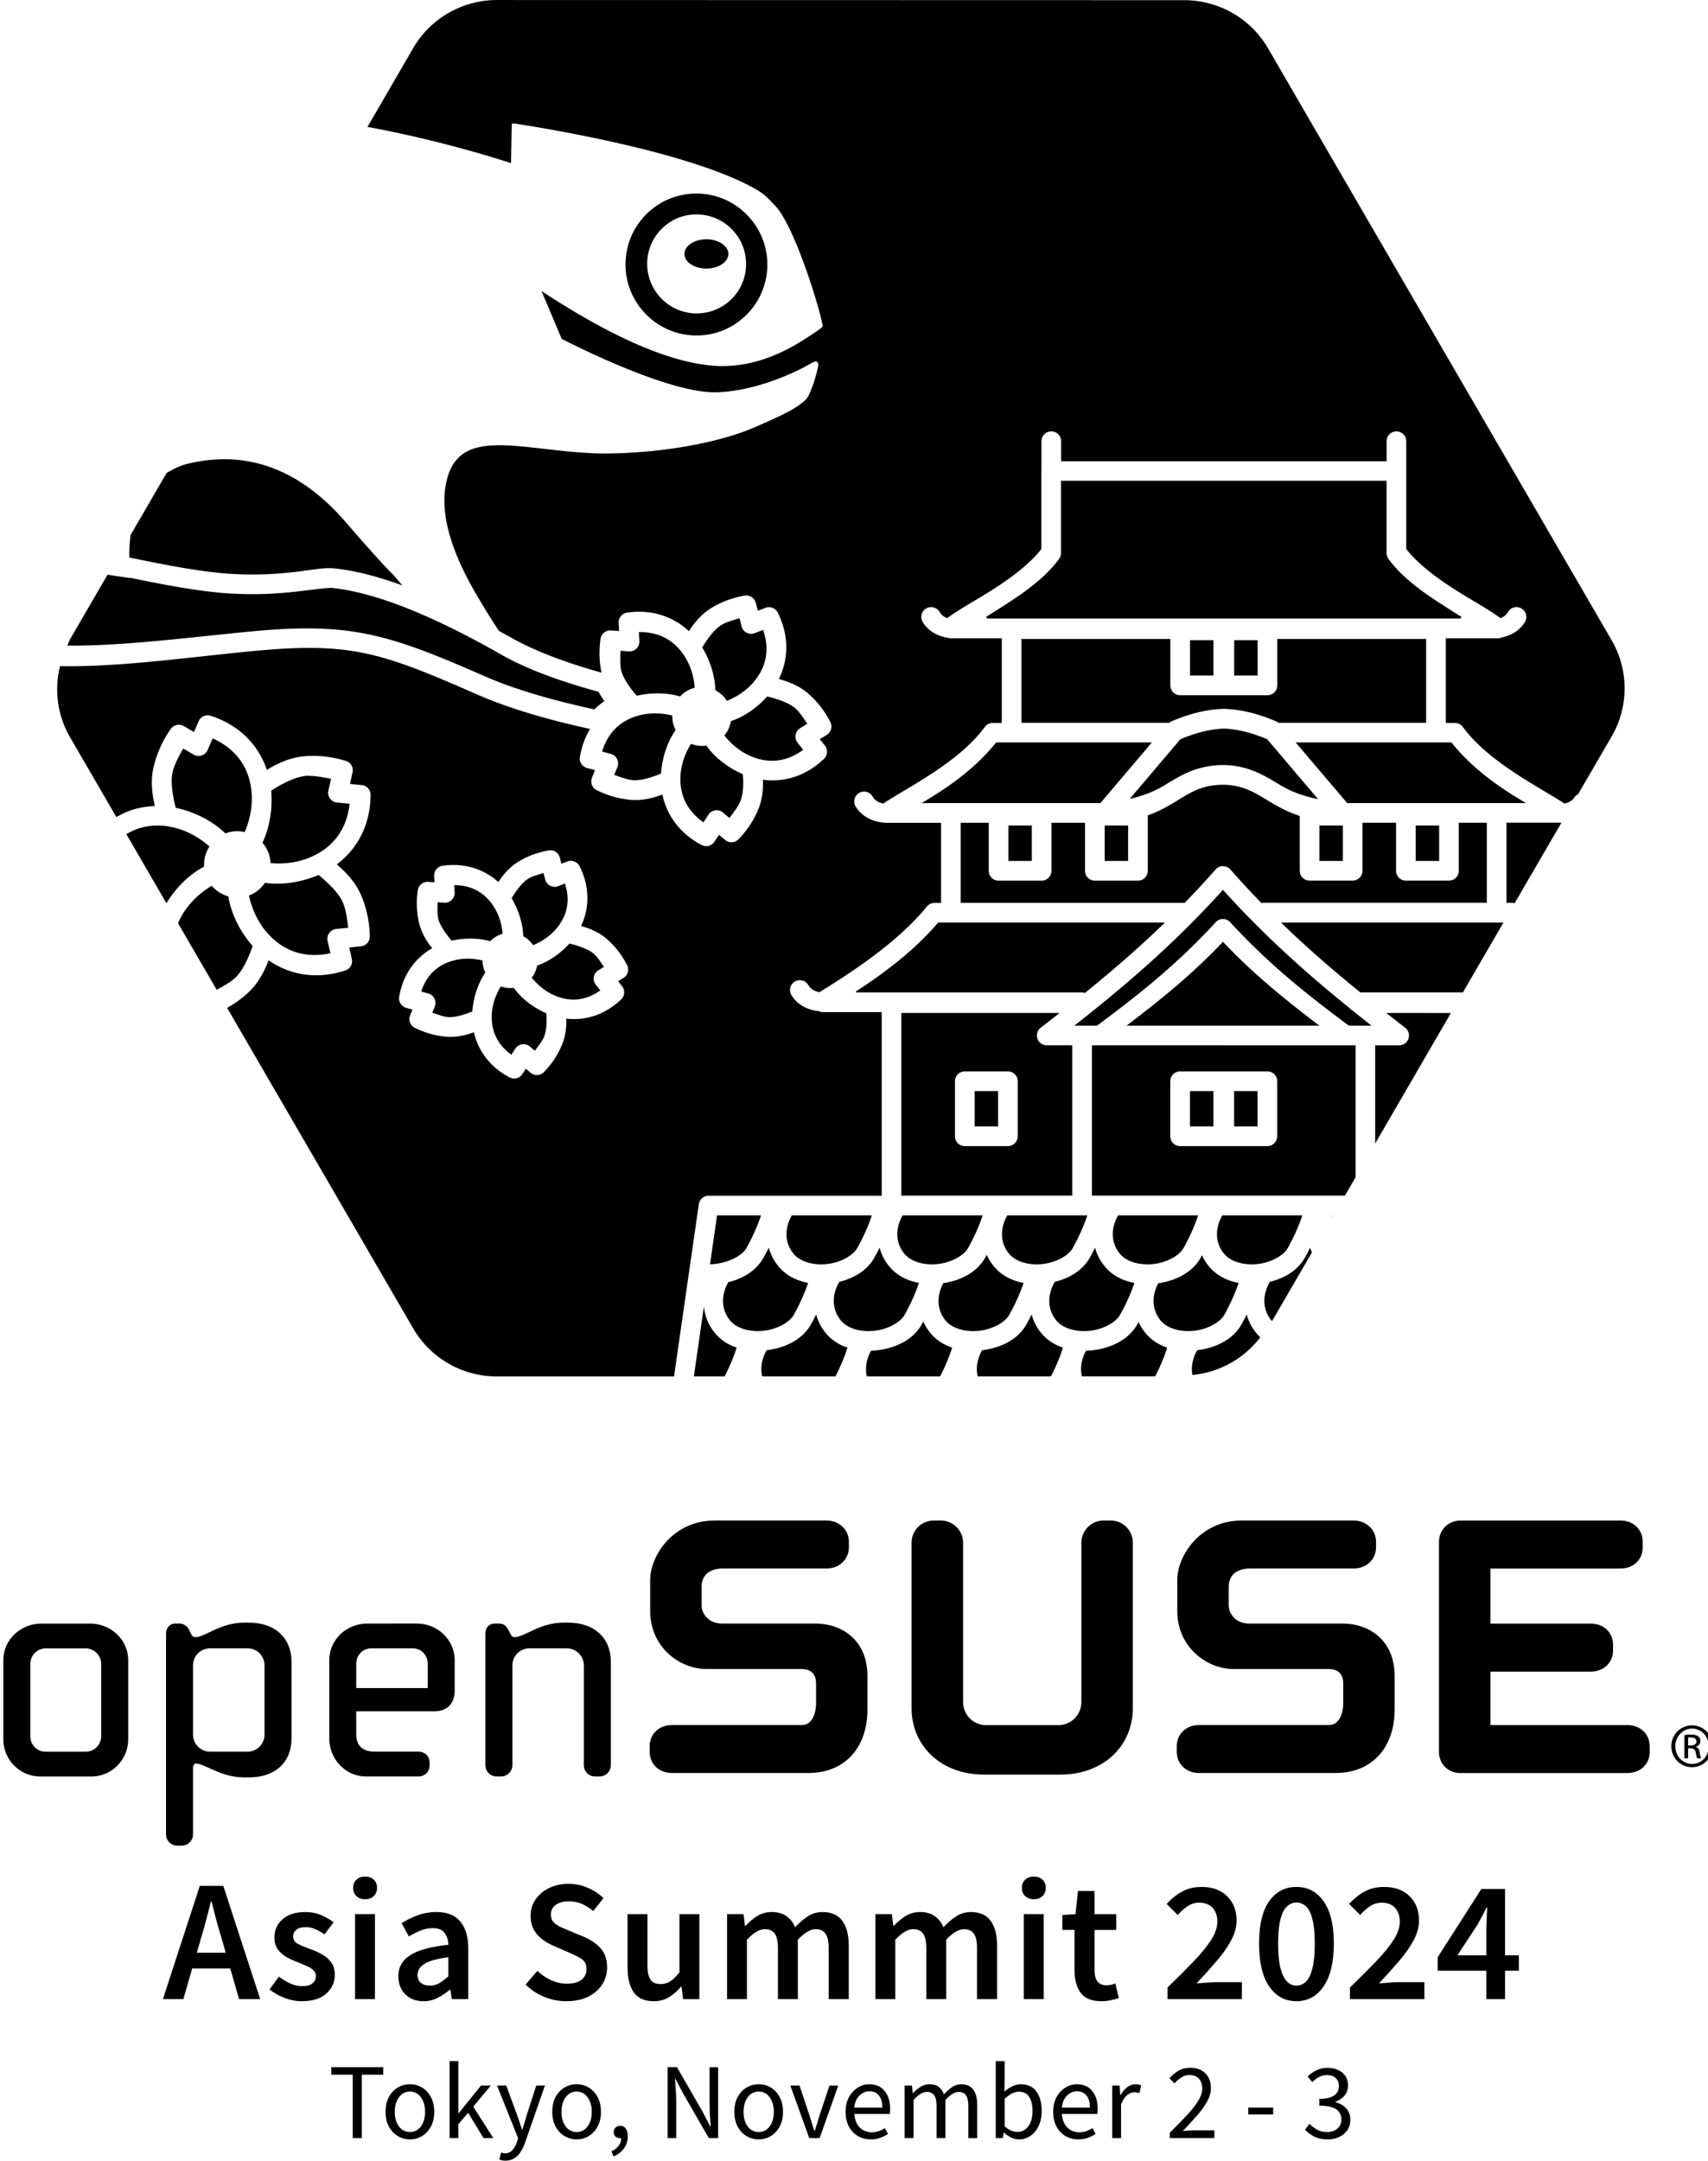 <?xml version="1.0" encoding="UTF-8"?>
<!-- Created with Inkscape (http://www.inkscape.org/) -->
<svg width="89.631mm" height="113.35mm" version="1.1" viewBox="0 0 89.631 113.35" xmlns="http://www.w3.org/2000/svg">
<g transform="translate(-60.06 -91.81)">
<g transform="translate(28.261 12.553)" style="fill:#000000">
<path d="m57.876 79.258a5.075 5.046 0 0 0-4.394 2.524l-2.399 4.132c3.811 0.703 6.936 1.702 7.532 1.903 0.005-0.202 0.038-2.004 0.038-2.004s0.005-0.042 0.026-0.063c0.028-0.027 0.069-0.019 0.069-0.019 0.407 0.06 9.106 1.348 12.772 3.485 0.453 0.265 0.677 0.546 0.956 0.832 1.014 1.048 2.352 5.407 2.496 6.306 0.006 0.035-0.038 0.074-0.057 0.088-0.104 0.082-0.217 0.166-0.331 0.241-0.868 0.582-2.867 1.981-5.431 1.753-2.303-0.204-5.312-1.525-8.94-3.915 0.357 0.835 0.708 1.673 1.059 2.51 0.525 0.273 5.596 2.857 8.099 2.806 2.016-0.042 4.172-1.025 5.034-1.544 0 0 0.189-0.115 0.272-0.05 0.09 0.069 0.065 0.177 0.044 0.286-0.053 0.247-0.174 0.699-0.256 0.914l-0.069 0.174c-0.099 0.264-0.193 0.51-0.376 0.662-0.508 0.462-1.319 0.83-2.59 1.382-1.964 0.859-5.151 1.405-8.109 1.386-1.06-0.024-2.083-0.141-2.982-0.246-2.754-0.311-4.745-0.538-5.159 1.964-0.419 2.507 1.445 5.399 2.134 6.544 0.161 0.268 0.622 0.98 0.664 1.042 0.21 0.116 0.416 0.227 0.631 0.349 1.312 0.748 3.054 1.372 4.757 1.845-0.112-0.519-0.148-1.112-0.052-1.776a0.516 0.515 63.05 0 1 0.546-0.439l0.427 0.03-0.023-0.428a0.516 0.515 63.05 0 1 0.441-0.537c1.372-0.194 2.475 0.255 3.246 0.974 0.257-0.403 0.623-0.865 1.122-1.182 0.481-0.304 1.075-0.557 1.799-0.684a0.516 0.515 63.05 0 1 0.59 0.382l0.106 0.415 0.399-0.156a0.516 0.515 63.05 0 1 0.648 0.252c0.637 1.284 0.533 2.51 0.057 3.482 0.471 0.126 1.044 0.34 1.512 0.739 0.434 0.37 0.851 0.863 1.188 1.518a0.516 0.515 63.05 0 1-0.188 0.675l-0.365 0.224 0.268 0.337a0.516 0.515 63.05 0 1-0.047 0.695c-1.003 0.957-2.162 1.233-3.205 1.096 0.019 0.445-0.019 0.985-0.228 1.513-0.21 0.529-0.543 1.083-1.054 1.612a0.516 0.515 63.05 0 1-0.699 0.036l-0.33-0.274-0.231 0.361a0.516 0.515 63.05 0 1-0.673 0.177c-0.861-0.452-1.43-1.084-1.764-1.776-0.137-0.284-0.235-0.578-0.297-0.874-0.443 0.171-1.005 0.323-1.588 0.284-0.568-0.038-1.195-0.185-1.855-0.51a0.516 0.515 63.05 0 1-0.252-0.656l0.159-0.397-0.415-0.112a0.516 0.515 63.05 0 1-0.377-0.586h5.97e-4c0.096-0.564 0.283-1.049 0.533-1.462-1.946-0.424-4.104-1.009-5.944-1.816-5.033-2.207-6.616-2.757-11.728-2.272-3.36 0.318-7.002 0.854-10.143 0.791a5.075 5.046 0 0 0 0.498 3.686l2.458 4.233c0.277-0.157 0.559-0.292 0.847-0.382h5.97e-4c0.389-0.121 0.783-0.183 1.173-0.195-0.134-0.561-0.235-1.284-0.081-1.984 0.143-0.65 0.421-1.351 0.913-2.06a0.515 0.516 66.907 0 1 0.685-0.152l0.535 0.314 0.247-0.57a0.515 0.516 66.907 0 1 0.447-0.31 0.515 0.516 66.907 0 1 0.188 0.025c1.61 0.531 2.538 1.635 2.942 2.841 0.138-0.085 0.285-0.171 0.448-0.254 0.425-0.216 0.926-0.405 1.456-0.456 0.663-0.064 1.415-0.016 2.24 0.236a0.515 0.516 66.907 0 1 0.353 0.604l-0.135 0.605 0.617 0.06a0.515 0.516 66.907 0 1 0.465 0.516c-0.014 1.675-0.766 2.888-1.775 3.645 0.444 0.375 0.964 0.905 1.258 1.571 0.268 0.609 0.456 1.337 0.477 2.199a0.515 0.516 66.907 0 1-0.464 0.527l-0.617 0.061 0.137 0.605a0.515 0.516 66.907 0 1-0.346 0.604c-1.598 0.515-2.987 0.183-4.022-0.536-0.2 0.529-0.512 1.155-1.006 1.634-0.321 0.311-0.711 0.604-1.17 0.862l9.763 16.813a5.075 5.046 0 0 0 4.394 2.523h9.294l1.302-9.04a0.516 0.516 0 0 1 0.511-0.441h9.086v-9.633h-3.143a0.516 0.516 0 0 1-0.133-0.046c-0.677-0.064-1.193-0.393-1.464-0.85a0.516 0.516 0 0 1 0.18-0.706 0.516 0.516 0 0 1 0.391-0.057 0.516 0.516 0 0 1 0.316 0.239c0.091 0.154 0.267 0.324 0.589 0.373 1.419-0.875 4.068-2.554 5.632-4.489a0.516 0.516 0 0 1 0.4-0.191h0.347v-4.203h-2.863a0.516 0.516 0 0 1-0.006 0c-0.751-0.027-1.325-0.369-1.615-0.861a0.516 0.516 0 0 1 0.184-0.707 0.516 0.516 0 0 1 0.391-0.053 0.516 0.516 0 0 1 0.316 0.239c0.088 0.149 0.256 0.316 0.56 0.369 1.382-0.907 3.956-2.152 5.33-4.018a0.516 0.516 0 0 1 0.415-0.209h0.475v-4.439h-2.307-0.26-0.157a0.516 0.516 0 0 1-0.064-0.02c-0.627-0.086-1.107-0.404-1.363-0.839a0.516 0.516 0 0 1 0.182-0.706 0.516 0.516 0 0 1 0.391-0.055 0.516 0.516 0 0 1 0.316 0.236c0.071 0.121 0.193 0.251 0.396 0.325 0.594-0.443 1.489-0.925 2.419-1.516 0.993-0.632 1.96-1.375 2.524-2.111v-4.087a0.516 0.516 0 0 1 0.005-0.016v-1.552a0.516 0.516 0 0 1 0.516-0.516 0.516 0.516 0 0 1 0.516 0.516v1.052h17.079v-1.052a0.516 0.516 0 0 1 0.516-0.516 0.516 0.516 0 0 1 0.516 0.516v5.655c0.564 0.736 1.534 1.479 2.527 2.111 0.93 0.591 1.824 1.073 2.417 1.517 0.204-0.074 0.326-0.205 0.397-0.326a0.516 0.516 0 0 1 0.705-0.182v6.3e-4a0.516 0.516 0 0 1 0.184 0.706c-0.237 0.401-0.664 0.703-1.222 0.815a0.516 0.516 0 0 1-0.207 0.044h-0.155-0.26-2.309v4.439h0.475a0.516 0.516 0 0 1 0.416 0.209c1.374 1.866 3.948 3.111 5.33 4.018 0.305-0.053 0.473-0.219 0.561-0.369a0.516 0.516 0 0 1 0.162-0.123l1.757-3.025a5.075 5.046 0 0 0 0-5.047l-18.033-31.055a5.075 5.046 0 0 0-4.394-2.523zm10.599 10.154c-0.994-0.031-1.943 0.319-2.67 0.998-0.727 0.676-1.143 1.599-1.179 2.592-0.069 2.05 1.541 3.777 3.589 3.852 0.999 0.033 1.945-0.317 2.671-1 0.725-0.674 1.141-1.597 1.179-2.59 0.07-2.048-1.54-3.779-3.591-3.852zm-0.031 1.096c1.433 0.05 2.554 1.255 2.506 2.687-0.022 0.691-0.313 1.332-0.819 1.806-0.507 0.473-1.17 0.718-1.865 0.697-1.429-0.053-2.551-1.258-2.503-2.691 0.021-0.693 0.318-1.334 0.822-1.806 0.504-0.473 1.164-0.719 1.859-0.694zm0.424 1.303c-0.637 0-1.151 0.343-1.151 0.769 0 0.422 0.515 0.766 1.151 0.766 0.636 0 1.152-0.344 1.152-0.766 0-0.426-0.516-0.769-1.152-0.769zm-25.262 11.538c-0.677 0-1.337 0.085-1.969 0.24-0.342 0.08-0.731 0.26-1.099 0.486l-1.889 3.253c-0.035 0.293-0.056 0.584-0.063 0.855-0.003 0.116 0.002 0.211 0.002 0.32 1.899 0.397 3.718 0.739 5.069 0.84 1.479 0.112 2.658 0.027 3.579-0.077 0.92-0.104 1.548-0.248 2.113-0.189 1.085 0.113 2.279 0.423 3.566 0.892-0.227-0.268-0.465-0.544-0.465-0.544-0.355-0.342-1.063-1.106-2.515-2.783-2.103-2.434-4.296-3.283-6.329-3.294zm43.872 1.129v3.79a0.516 0.516 0 0 1-0.098 0.302c-0.708 0.983-1.837 1.781-2.906 2.461-0.397 0.252-0.617 0.396-0.928 0.589a0.516 0.516 0 0 1 0.052 0.085h24.844a0.516 0.516 0 0 1 0.052-0.085c-0.312-0.193-0.532-0.336-0.929-0.589-1.069-0.68-2.198-1.478-2.906-2.461a0.516 0.516 0 0 1-0.097-0.302v-3.79zm-50.036 4.928-1.993 3.431a5.075 5.046 0 0 0-0.106 0.29c2.921 0.024 6.38-0.435 9.654-0.745 5.212-0.494 7.189 0.138 12.242 2.353 1.734 0.76 3.841 1.32 5.748 1.736 0.165-0.165 0.344-0.302 0.527-0.434-0.106-0.154-0.207-0.304-0.3-0.486-1.787-0.49-3.649-1.121-5.115-1.956-3.578-2.038-6.584-3.255-8.858-3.492-0.243-0.025-0.935 0.08-1.891 0.188-0.956 0.108-2.212 0.197-3.772 0.08-1.388-0.104-3.139-0.427-4.953-0.805 2.2e-4 0 3.93e-4 0.016 5.97e-4 0.016zm33.165 2.283c-0.351 0.107-0.719 0.206-0.977 0.369-0.37 0.234-0.756 0.786-0.98 1.169 0.022 0.038 0.046 0.074 0.067 0.11 0.387 0.685 0.604 1.433 0.62 2.13 0.242 0.124 0.453 0.312 0.604 0.555 0.458-0.179 0.954-0.482 1.335-0.902 0.644-0.71 0.972-1.649 0.568-2.819l-0.441 0.172a0.516 0.515 63.05 0 1-0.688-0.355zm-5.282 0.725 0.025 0.475a0.516 0.515 63.05 0 1-0.55 0.54l-0.442-0.031c-0.008 0.368-0.03 0.749 0.044 1.046 0.108 0.43 0.52 0.98 0.813 1.313 0.03 0 0.06-0.016 0.09-0.022 0.758-0.156 1.523-0.134 2.184 0.058 0.123-0.135 0.272-0.25 0.444-0.337 0.105-0.053 0.213-0.091 0.323-0.118-0.034-0.477-0.168-1.019-0.436-1.493-0.472-0.837-1.26-1.445-2.496-1.43zm20.077 0.363v4.397h7.762a0.516 0.516 0 0 1 0.076-0.057c1.04-0.458 1.958-0.648 2.763-0.674a0.516 0.516 0 0 1 0.034 0c0.805 0.027 1.725 0.216 2.765 0.674a0.516 0.516 0 0 1 0.076 0.057h7.76v-4.397h-7.811v2.436a0.516 0.516 0 0 1-0.516 0.516h-2.263a0.516 0.516 0 0 1-0.016 0 0.516 0.516 0 0 1-0.041 0h-2.26a0.516 0.516 0 0 1-0.516-0.516v-2.436zm8.845 0.063v1.856h1.229v-1.856zm2.317 0v1.856h1.231v-1.856zm-24.507 2.955c-0.006 0-0.011 0.016-0.016 0.019-0.544 0.6-1.21 1.048-1.887 1.274-0.045 0.275-0.163 0.536-0.343 0.752 0.308 0.394 0.754 0.792 1.28 1.038 0.869 0.407 1.863 0.444 2.858-0.287l-0.296-0.373a0.516 0.515 63.05 0 1 0.133-0.76l0.378-0.232c-0.208-0.304-0.411-0.627-0.644-0.826-0.348-0.296-1.033-0.509-1.464-0.605zm-5.944 0.887c-0.199 0-0.401 0.024-0.6 0.064-0.939 0.192-1.756 0.756-2.119 1.938l0.458 0.123a0.516 0.515 63.05 0 1 0.347 0.691l-0.165 0.411c0.347 0.121 0.702 0.258 1.008 0.278 0.424 0.028 1.036-0.175 1.445-0.349 0.003-0.058 0.006-0.118 0.014-0.176 0.087-0.791 0.353-1.533 0.754-2.11-0.003 0-0.006-0.016-0.011-0.019-0.119-0.236-0.17-0.49-0.162-0.739-0.295-0.074-0.628-0.118-0.969-0.113zm29.908 0.796c-0.645 0.024-1.399 0.185-2.281 0.561l-2.656 3.128c0.72-0.164 1.311-0.402 1.831-0.718 0.796-0.483 1.671-1.059 3.106-1.059a0.516 0.516 0 0 1 0.013 0c1.373 0.038 2.206 0.611 2.997 1.081 0.53 0.315 1.159 0.552 1.936 0.709l-2.668-3.142c-0.881-0.375-1.634-0.538-2.278-0.561zm-53.062 0.513-0.265 0.611a0.515 0.516 66.907 0 1-0.735 0.241l-0.548-0.321c-0.237 0.43-0.472 0.861-0.558 1.253-0.119 0.542 0.032 1.346 0.172 1.862 0.087 0.017 0.173 0.038 0.258 0.06 0.919 0.243 1.746 0.7 2.345 1.281 0.027-0.016 0.055-0.02 0.083-0.03 0.31-0.102 0.63-0.11 0.928-0.041 0.244-0.556 0.407-1.254 0.37-1.954-0.063-1.192-0.624-2.317-2.051-2.961zm41.115 0.214c-1.165 1.45-2.627 2.425-3.912 3.181h9.383l2.701-3.181zm15.718 0 2.702 3.181h9.383c-1.285-0.755-2.748-1.731-3.912-3.181zm-31.73 0.074c-0.26 0.411-0.478 0.941-0.539 1.498-0.104 0.954 0.18 1.909 1.193 2.62l0.257-0.4a0.516 0.515 63.05 0 1 0.763-0.116l0.341 0.284c0.22-0.293 0.46-0.589 0.573-0.873 0.174-0.439 0.169-1.019 0.127-1.425-0.041-0.017-0.083-0.035-0.123-0.053-0.636-0.298-1.192-0.716-1.601-1.2-0.067-0.079-0.128-0.16-0.186-0.242-0.274 0.041-0.552 0-0.806-0.093zm-20.102 1.673c-0.052 1e-3 -0.104 0-0.154 0.016-0.576 0.055-1.336 0.477-1.779 0.771 0.005 0.055 0.011 0.11 0.014 0.165 0.049 0.923-0.12 1.826-0.47 2.563 0.15 0.17 0.268 0.373 0.342 0.601 0.05 0.154 0.077 0.31 0.083 0.465 0.6 0.058 1.308 0 1.956-0.251 1.116-0.427 2.018-1.306 2.195-2.861l-0.663-0.064a0.515 0.516 66.907 0 1-0.452-0.625l0.138-0.619c-0.422-0.082-0.844-0.161-1.211-0.154zm48.049 0.473c-1.167 0-1.737 0.409-2.558 0.907-0.401 0.243-0.857 0.5-1.421 0.699a0.516 0.516 0 0 1 0.001 0.024v2.885a0.516 0.516 0 0 1-0.516 0.516h-2.261a0.516 0.516 0 0 1-0.516-0.516v-2.522h-1.761v2.522a0.516 0.516 0 0 1-0.516 0.516h-2.26a0.516 0.516 0 0 1-0.516-0.516v-2.522h-1.47v4.203h11.754c0.543-0.559 1.084-1.141 1.621-1.752a0.516 0.516 0 0 1 0.387-0.175 0.516 0.516 0 0 1 0.388 0.175c0.542 0.616 1.087 1.203 1.635 1.766a0.516 0.516 0 0 1 0.033-0.016h11.79v-4.203h-1.47v2.522a0.516 0.516 0 0 1-0.516 0.516h-2.261a0.516 0.516 0 0 1-0.516-0.516v-2.522h-1.761v2.522a0.516 0.516 0 0 1-0.516 0.516h-2.26a0.516 0.516 0 0 1-0.516-0.516v-2.878c-0.603-0.196-1.084-0.454-1.502-0.703-0.832-0.494-1.388-0.902-2.497-0.934zm17.73 1.989c-3e-3 1.6e-4 -6e-3 9.5e-4 -0.011 1e-3a0.516 0.516 0 0 1-0.013 0h-2.863v4.203h0.347a0.516 0.516 0 0 1 0.074 0.036zm-73.599 0.151c-0.576-0.016-1.157 0.121-1.711 0.453l2.103 3.621c0.516-0.84 1.22-1.523 1.979-1.918-0.024-0.377 0.077-0.748 0.277-1.058-0.456-0.409-1.08-0.788-1.769-0.97-0.289-0.077-0.583-0.121-0.879-0.129zm44.576 0v1.856h1.229v-1.856zm5.053 0v1.856h1.229v-1.856zm11.27 0v1.856h1.229v-1.856zm5.053 0v1.856h1.229v-1.856zm-45.348 1.299a0.516 0.515 62.633 0 1 0.435 0.385l0.081 0.321 0.308-0.119a0.516 0.515 62.633 0 1 0.649 0.252c0.57 1.148 0.489 2.251 0.077 3.133 0.418 0.115 0.915 0.31 1.327 0.662 0.396 0.338 0.777 0.789 1.084 1.387a0.516 0.515 62.633 0 1-0.188 0.675l-0.281 0.172 0.206 0.26a0.516 0.515 62.633 0 1-0.046 0.694c-0.897 0.856-1.936 1.116-2.877 1.009 0.011 0.395-0.028 0.865-0.212 1.33-0.192 0.484-0.495 0.989-0.962 1.471a0.516 0.515 62.633 0 1-0.7 0.038l-0.253-0.213-0.179 0.279a0.516 0.515 62.633 0 1-0.672 0.177c-0.786-0.413-1.306-0.991-1.613-1.626-0.117-0.242-0.203-0.492-0.26-0.744-0.395 0.148-0.887 0.273-1.401 0.238-0.519-0.035-1.092-0.17-1.695-0.466a0.516 0.515 62.633 0 1-0.251-0.655l0.123-0.307-0.32-0.086a0.516 0.515 62.633 0 1-0.376-0.586c0.211-1.237 0.901-2.07 1.731-2.543-0.051-0.063-0.102-0.13-0.152-0.201l-5.97e-4 6.2e-4c-0.216-0.302-0.42-0.67-0.524-1.086-0.127-0.505-0.175-1.094-0.078-1.758a0.516 0.515 62.633 0 1 0.546-0.438l0.329 0.024-0.018-0.331a0.516 0.515 62.633 0 1 0.442-0.538c1.227-0.173 2.223 0.22 2.928 0.854 0.232-0.356 0.557-0.755 0.999-1.035 0.439-0.278 0.982-0.508 1.642-0.623a0.516 0.515 62.633 0 1 0.154 0zm-0.423 1.19c-0.29 0.094-0.605 0.173-0.822 0.311-0.313 0.198-0.65 0.673-0.853 1.014 0.016 0.025 0.031 0.05 0.046 0.075 0.348 0.617 0.546 1.287 0.566 1.917 0.203 0.11 0.381 0.269 0.515 0.469 0.396-0.16 0.823-0.424 1.151-0.786 0.563-0.621 0.853-1.431 0.521-2.447l-0.35 0.137a0.516 0.515 62.633 0 1-0.688-0.354zm-11.808 0.101c-0.065 0.028-0.129 0.057-0.194 0.082-0.877 0.335-1.803 0.449-2.621 0.335-0.197 0.294-0.483 0.531-0.834 0.663 0.126 0.606 0.41 1.291 0.867 1.851 0.755 0.925 1.873 1.501 3.407 1.179l-0.147-0.646a0.515 0.516 66.907 0 1 0.453-0.628l0.632-0.064c-0.062-0.486-0.128-0.971-0.29-1.338-0.23-0.522-0.855-1.102-1.273-1.432zm7.123 0.539 0.021 0.377a0.516 0.515 62.633 0 1-0.551 0.541l-0.344-0.024c-0.001 0.305-0.025 0.629 0.038 0.878 0.091 0.363 0.442 0.841 0.703 1.141 0.018 0 0.036-0.016 0.054-0.016 0.681-0.14 1.369-0.124 1.966 0.042 0.111-0.116 0.243-0.216 0.394-0.292 0.084-0.042 0.171-0.075 0.258-0.099-0.035-0.413-0.151-0.878-0.381-1.285-0.413-0.731-1.091-1.262-2.159-1.267zm-12.721 0.03c-0.56 0.324-1.159 0.856-1.554 1.526-0.084 0.141-0.156 0.289-0.221 0.438l2.027 3.491c0.38-0.201 0.749-0.407 1.002-0.652 0.398-0.386 0.717-1.137 0.887-1.645-0.042-0.047-0.085-0.094-0.125-0.143-0.612-0.75-1.015-1.623-1.151-2.458-0.335-0.094-0.638-0.288-0.866-0.556zm53.061 0.213c-2.555 2.837-5.175 5.066-7.798 7.125h1.19c2.121-1.573 4.209-3.219 6.229-5.426a0.516 0.516 0 0 1 0.379-0.168 0.516 0.516 0 0 1 0.382 0.168c2.019 2.207 4.106 3.853 6.226 5.426h1.19c-0.343-0.269-0.686-0.541-1.028-0.817a0.516 0.516 0 0 1-0.142-0.116c-2.231-1.804-4.452-3.777-6.628-6.193zm-14.946 1.716c-1.307 1.536-2.926 2.712-4.321 3.619a0.516 0.516 0 0 1 0.019 0.033 0.516 0.516 0 0 1 0.006 0.016h11.847a0.516 0.516 0 0 1 0.151 0.025c1.413-1.143 2.815-2.35 4.2-3.692zm17.99 0c1.374 1.332 2.765 2.531 4.167 3.667h5.379l2.129-3.667zm-3.044 1.011c-1.661 1.754-3.362 3.107-5.06 4.399h10.12c-1.698-1.292-3.399-2.644-5.06-4.399zm-34.295 0.091c-0.49 0.539-1.084 0.945-1.693 1.154-0.043 0.231-0.141 0.45-0.287 0.635 0.272 0.339 0.658 0.681 1.111 0.894 0.76 0.356 1.619 0.394 2.489-0.224l-0.234-0.295a0.516 0.515 62.633 0 1 0.133-0.761l0.294-0.18c-0.176-0.25-0.346-0.527-0.542-0.694-0.294-0.251-0.885-0.44-1.271-0.529zm-5.383 0.796c-0.177 0-0.357 0.02-0.533 0.057-0.821 0.168-1.533 0.65-1.862 1.666l0.364 0.097a0.516 0.515 62.633 0 1 0.346 0.691l-0.127 0.32c0.289 0.096 0.589 0.217 0.845 0.234 0.358 0.024 0.889-0.148 1.254-0.3 0.003-0.042 0.006-0.086 0.011-0.13 0.078-0.713 0.314-1.381 0.672-1.907-0.1-0.204-0.148-0.421-0.147-0.636-0.252-0.06-0.534-0.096-0.822-0.093zm1.781 1.452c-0.221 0.36-0.407 0.818-0.459 1.296-0.091 0.834 0.15 1.661 1.014 2.289l0.204-0.316a0.516 0.515 62.633 0 1 0.763-0.116l0.266 0.222c0.18-0.247 0.388-0.495 0.483-0.734 0.148-0.374 0.148-0.873 0.114-1.234-0.028-0.016-0.058-0.024-0.085-0.036-0.582-0.272-1.09-0.652-1.464-1.095-0.055-0.066-0.107-0.132-0.156-0.2-0.23 0.028-0.463 1e-3 -0.677-0.075zm21.019 1.395v9.579h8.97v-7.884h-1.338a0.516 0.516 0 0 1-0.316-0.925c0.331-0.255 0.661-0.512 0.991-0.771zm25.447 0c0.33 0.258 0.66 0.516 0.991 0.771a0.516 0.516 0 0 1-0.316 0.925h-1.255v5.148l3.974-6.843zm-15.445 1.695v7.884h13.277l0.56-0.964v-6.92h-6.961zm-6.671 1.368h2.261a0.516 0.516 0 0 1 0.516 0.516v2.888a0.516 0.516 0 0 1-0.516 0.516h-2.261a0.516 0.516 0 0 1-0.516-0.516v-2.888a0.516 0.516 0 0 1 0.516-0.516zm11.299 0h2.26a0.516 0.516 0 0 1 0.041 0 0.516 0.516 0 0 1 0.016 0h2.263a0.516 0.516 0 0 1 0.516 0.516v2.888a0.516 0.516 0 0 1-0.516 0.516h-2.263a0.516 0.516 0 0 1-0.028 0 0.516 0.516 0 0 1-0.029 0h-2.26a0.516 0.516 0 0 1-0.516-0.516v-2.888a0.516 0.516 0 0 1 0.516-0.516zm-10.783 1.032v1.856h1.229v-1.856zm11.299 0v1.856h1.229v-1.856zm2.317 0v1.856h1.231v-1.856zm-27.133 6.521-0.37 2.567c0.808-0.016 1.658-0.395 1.915-0.856 0.424-0.764 0.651-1.371 0.76-1.711zm3.926 0c-0.115 0.19-0.611 1.118 0.068 1.99 0.335 0.431 1.034 0.639 1.757 0.566 0.722-0.074 1.384-0.441 1.609-0.845 0.425-0.764 0.652-1.371 0.762-1.711zm5.814 0c-0.115 0.19-0.609 1.118 0.07 1.99 0.335 0.431 1.032 0.639 1.754 0.566 0.722-0.074 1.386-0.441 1.611-0.845 0.424-0.764 0.652-1.371 0.761-1.711zm5.493 0c-0.115 0.191-0.61 1.118 0.069 1.99 0.335 0.431 1.034 0.639 1.756 0.566 0.722-0.074 1.384-0.441 1.609-0.845 0.424-0.764 0.653-1.371 0.763-1.711zm5.814 0c-0.115 0.191-0.608 1.118 0.071 1.99 0.335 0.431 1.031 0.639 1.754 0.566 0.722-0.074 1.386-0.441 1.611-0.845 0.424-0.764 0.651-1.371 0.76-1.711zm5.469 0c-0.115 0.19-0.609 1.118 0.07 1.99 0.335 0.431 1.034 0.639 1.756 0.566 0.722-0.074 1.384-0.441 1.609-0.845 0.424-0.764 0.652-1.371 0.761-1.711zm5.816 0c-0.017 0.028-0.051 0.102-0.081 0.162l0.094-0.162zm-29.617 1.695c-0.081 0.165-0.171 0.337-0.27 0.516-0.38 0.683-1.074 1.109-1.85 1.291-0.118 0.195-0.607 1.12 0.069 1.989 0.335 0.431 1.034 0.64 1.757 0.566 0.722-0.074 1.384-0.441 1.609-0.845 0.407-0.732 0.632-1.322 0.747-1.669-0.617-0.115-1.194-0.401-1.597-0.919-0.239-0.307-0.383-0.622-0.464-0.929zm5.814 0c-0.081 0.165-0.171 0.337-0.27 0.516-0.376 0.677-1.075 1.088-1.841 1.275-0.081 0.129-0.649 1.094 0.06 2.006 0.335 0.431 1.034 0.64 1.757 0.566 0.722-0.074 1.386-0.441 1.611-0.845 0.407-0.732 0.633-1.321 0.747-1.669-0.618-0.115-1.196-0.401-1.599-0.919-0.239-0.307-0.383-0.622-0.464-0.929zm11.308 0c-0.081 0.165-0.171 0.337-0.27 0.516-0.376 0.677-1.075 1.088-1.841 1.275-0.081 0.129-0.65 1.094 0.06 2.006 0.335 0.431 1.034 0.64 1.756 0.566 0.722-0.074 1.386-0.441 1.611-0.845 0.407-0.732 0.632-1.322 0.747-1.669-0.618-0.115-1.196-0.401-1.599-0.919-0.239-0.307-0.383-0.622-0.464-0.929zm11.285 6.3e-4c-0.081 0.165-0.17 0.337-0.269 0.515-0.376 0.677-1.075 1.088-1.841 1.275-0.081 0.129-0.649 1.094 0.06 2.006 0.014 0.019 0.04 0.031 0.056 0.05l2.088-3.595c-0.032-0.083-0.071-0.167-0.093-0.25zm-16.97 0.371c-0.026 0.049-0.051 0.096-0.078 0.145-0.435 0.782-1.299 1.21-2.201 1.346-0.15 0.272-0.531 1.124 0.099 1.935 0.335 0.431 1.034 0.64 1.756 0.566 0.722-0.074 1.384-0.441 1.609-0.845 0.407-0.732 0.633-1.322 0.747-1.669-0.617-0.115-1.194-0.401-1.597-0.919-0.143-0.184-0.253-0.371-0.335-0.558zm11.296 0.027c-0.021 0.039-0.041 0.079-0.064 0.118-0.439 0.791-1.318 1.219-2.23 1.35-0.151 0.276-0.524 1.124 0.103 1.93 0.335 0.431 1.032 0.64 1.754 0.566 0.722-0.074 1.386-0.441 1.611-0.845 0.407-0.733 0.633-1.322 0.747-1.669-0.618-0.115-1.196-0.401-1.599-0.919-0.137-0.175-0.241-0.354-0.322-0.531zm-26.136 2.674-0.53 3.682h1.616c0.364-0.711 0.555-1.26 0.629-1.513-0.454-0.152-0.867-0.413-1.177-0.81-0.352-0.452-0.501-0.922-0.539-1.359zm5.889 0.431c-0.082 0.165-0.171 0.337-0.271 0.516-0.455 0.818-1.38 1.246-2.326 1.36-0.087 0.145-0.394 0.721-0.233 1.375h3.842c0.363-0.71 0.554-1.258 0.629-1.512-0.455-0.152-0.868-0.413-1.178-0.811-0.238-0.306-0.383-0.621-0.463-0.928zm11.308 0c-0.081 0.165-0.171 0.337-0.271 0.516-0.455 0.818-1.38 1.246-2.326 1.36-0.087 0.145-0.393 0.721-0.231 1.375h3.84c0.363-0.71 0.555-1.258 0.629-1.512-0.455-0.152-0.868-0.413-1.178-0.811-0.238-0.306-0.383-0.621-0.463-0.928zm11.285 6.3e-4c-0.081 0.165-0.171 0.337-0.27 0.516-0.455 0.818-1.381 1.246-2.327 1.36-0.084 0.138-0.37 0.677-0.25 1.298a5.075 5.046 0 0 0 3.56-1.976c-0.089-0.082-0.172-0.172-0.249-0.271-0.238-0.306-0.383-0.62-0.464-0.927zm-16.97 0.37c-0.026 0.049-0.051 0.096-0.079 0.146-0.467 0.841-1.432 1.271-2.406 1.37-0.085 0.016-0.17 0.016-0.256 0.017-0.104 0.181-0.373 0.73-0.221 1.348h3.843c0.364-0.71 0.556-1.259 0.631-1.512-0.455-0.152-0.868-0.413-1.178-0.811-0.143-0.184-0.253-0.37-0.335-0.557zm11.295 0.024c-0.022 0.041-0.043 0.08-0.066 0.121-0.467 0.841-1.433 1.271-2.406 1.37-0.093 0.016-0.187 0.016-0.281 0.017-0.104 0.181-0.371 0.73-0.218 1.347h3.843c0.364-0.71 0.555-1.259 0.629-1.512-0.455-0.152-0.869-0.413-1.179-0.811-0.137-0.176-0.242-0.354-0.323-0.533z" style="-inkscape-stroke:none;color:#000000;fill:#000000;paint-order:markers fill stroke;stroke-linecap:round;stroke-linejoin:round;stroke-width:1.22"/>
<g transform="matrix(2.083 0 0 2.083 -242.34 -14.928)" style="fill:#000000;stroke-width:1.452">
<path d="m149.61 83.51c-1.046 0-1.622 0.885-1.622 1.496v0.785c0 0.901 0.736 1.459 1.418 1.459h2.396c0.302 0 0.365 0.198 0.365 0.364v0.507c0 0.054-0.011 0.54-0.365 0.54h-3.268c-0.325 0-0.559 0.226-0.559 0.535v0.14c0 0.308 0.235 0.532 0.559 0.532h3.445c0.901 0 1.482-0.627 1.482-1.597v-0.847c0-0.911-0.655-1.319-1.305-1.319h-2.357c-0.355 0-0.516-0.266-0.516-0.454v-0.468c0-0.295 0.197-0.465 0.541-0.465h2.609c0.32 0 0.561-0.23 0.561-0.534v-0.14c0-0.305-0.245-0.535-0.572-0.535h-2.813z" style="fill:#000000;stroke-width:.195"/>
<path d="m159.41 83.51c-0.309 0-0.559 0.251-0.559 0.561v4.012c0 0.321-0.262 0.58-0.58 0.58h-1.821c-0.319 0-0.579-0.258-0.579-0.58v-4.012c0-0.309-0.251-0.561-0.561-0.561h-0.176c-0.314 0-0.561 0.248-0.561 0.561v4.164c0 0.969 0.763 1.673 1.814 1.673h1.948c1.049 0 1.812-0.703 1.812-1.673v-4.164c0-0.313-0.246-0.561-0.559-0.561h-0.177z" style="fill:#000000;stroke-width:.195"/>
<path d="m162.89 83.51c-1.046 0-1.623 0.885-1.623 1.496v0.785c0 0.901 0.737 1.459 1.42 1.459h2.395c0.302 0 0.366 0.198 0.366 0.364v0.507c0 0.054-0.011 0.54-0.366 0.54h-3.269c-0.323 0-0.559 0.226-0.559 0.535v0.14c0 0.308 0.236 0.532 0.559 0.532h3.446c0.901 0 1.484-0.627 1.484-1.597v-0.847c0-0.911-0.657-1.319-1.307-1.319h-2.357c-0.356 0-0.516-0.266-0.516-0.454v-0.468c0-0.295 0.197-0.465 0.541-0.465h2.611c0.319 0 0.559-0.23 0.559-0.534v-0.14c0-0.305-0.245-0.535-0.573-0.535h-2.812z" style="fill:#000000;stroke-width:.195"/>
<path d="m167.86 84.045v5.292c0 0.304 0.229 0.532 0.533 0.532h4.217c0.325 0 0.559-0.224 0.559-0.532v-0.14c0-0.309-0.235-0.535-0.559-0.535h-3.454v-1.347h2.531c0.324 0 0.559-0.227 0.559-0.535v-0.14c0-0.309-0.235-0.534-0.559-0.534h-2.531v-1.387h3.278c0.324 0 0.559-0.223 0.559-0.534v-0.14c0-0.309-0.236-0.535-0.559-0.535l-4.029 4.04e-4c-0.31 0-0.545 0.231-0.545 0.536z" style="fill:#000000;stroke-width:.195"/>
<g transform="matrix(.236 0 0 .236 16.716 -9.326)" stroke-width="0" style="fill:#000000">
<path d="m491.25 404.37c-2.241 0-4.065 1.744-4.065 3.894v8.461c0 2.184 1.765 3.963 3.929 3.963h5.473c2.164 0 3.929-1.779 3.929-3.963v-8.461c0-2.149-1.825-3.894-4.065-3.894zm-1.184 12.019v-7.726c0-0.906 0.744-1.647 1.654-1.647h4.264c0.89 0 1.648 0.758 1.648 1.647v7.726c0 0.912-0.738 1.653-1.648 1.653h-4.296c-0.912 0-1.622-0.725-1.622-1.653z" style="fill:#000000;stroke-width:0"/>
<path d="m512.91 404.27c-1.578 0-2.768 0.564-3.723 1.026-0.582 0.279-1.086 0.52-1.477 0.52-0.177 0-0.328-0.08-0.408-0.211l-0.364-0.696c-0.091-0.183-0.456-0.541-0.907-0.541h-0.541c-0.52 0-0.936 0.467-0.936 1.037v21.461c0 0.673 0.531 1.203 1.203 1.203h0.468c0.667 0 1.209-0.536 1.209-1.203v-7.121c0-0.211 0.137-0.439 0.276-0.439 0.391 0 0.895 0.229 1.477 0.496 0.955 0.439 2.145 0.98 3.723 0.98h0.505c2.794 0 4.532-1.597 4.532-4.162v-8.192c0-2.526-1.775-4.157-4.532-4.157h-0.505zm-5.475 11.952v-7.39c0-1.021 0.798-1.818 1.818-1.818h3.997c1.021 0 1.818 0.798 1.818 1.818v7.39c0 1.003-0.818 1.818-1.818 1.818h-3.997c-1.001 0-1.818-0.815-1.818-1.818z" style="fill:#000000;stroke-width:0"/>
<path d="m521.98 408.26v8.398c0 2.178 1.768 4.025 3.854 4.025h5.647c0.698 0 1.203-0.484 1.203-1.141v-0.37c0-0.661-0.505-1.135-1.203-1.135h-4.639c-1.3 0-1.986-0.639-1.986-1.854v-2.457h8.369c1.346 0 2.142-0.821 2.142-2.212v-3.256c0-2.149-1.822-3.894-4.054-3.894l-5.273 1e-3c-2.24 2e-3 -4.06 1.745-4.06 3.895zm2.877 0.371c0-0.907 0.713-1.619 1.621-1.619h4.396c0.906 0 1.613 0.712 1.613 1.619v2.622h-7.631c1e-3 -0.342 1e-3 -2.622 1e-3 -2.622z" style="fill:#000000;stroke-width:0"/>
<path d="m547 404.27c-1.573 0-2.76 0.564-3.718 1.021-0.596 0.28-1.105 0.525-1.521 0.525-0.183 0-0.257-0.023-0.399-0.269l-0.331-0.604c-0.19-0.382-0.513-0.575-0.949-0.575h-0.465c-0.562 0-0.972 0.438-0.972 1.037v14.077c0 0.667 0.527 1.203 1.206 1.203h0.465c0.667 0 1.211-0.542 1.211-1.203v-10.65c0-0.998 0.815-1.818 1.813-1.818h3.999c1.001 0 1.816 0.82 1.816 1.818v10.65c0 0.667 0.53 1.203 1.203 1.203h0.47c0.667 0 1.209-0.542 1.209-1.203v-11.055c0-2.526-1.776-4.157-4.535-4.157z" style="fill:#000000;stroke-width:0"/>
</g>
<g transform="matrix(.236 0 0 .236 16.716 -9.326)" style="fill:#000000;stroke-width:1.452">
<path d="m667.46 415.23c1.218 0 2.188 0.99 2.188 2.229 0 1.257-0.971 2.237-2.198 2.237-1.218 0-2.208-0.98-2.208-2.237 0-1.238 0.99-2.229 2.208-2.229zm-0.01 0.346c-0.98 0-1.782 0.842-1.782 1.882 0 1.06 0.802 1.891 1.792 1.891 0.99 0.011 1.782-0.831 1.782-1.881s-0.792-1.892-1.782-1.892zm-0.416 3.179h-0.396v-2.485c0.208-0.03 0.406-0.06 0.703-0.06 0.377 0 0.624 0.079 0.772 0.188 0.149 0.108 0.229 0.276 0.229 0.515 0 0.326-0.218 0.524-0.485 0.604v0.021c0.218 0.039 0.366 0.237 0.416 0.604 0.06 0.387 0.118 0.535 0.158 0.614h-0.416c-0.06-0.079-0.119-0.307-0.168-0.634-0.06-0.316-0.218-0.436-0.535-0.436h-0.277v1.069zm0-1.377h0.287c0.327 0 0.604-0.118 0.604-0.426 0-0.218-0.158-0.436-0.604-0.436-0.129 0-0.218 0.01-0.287 0.021z" fill="#73ba25" style="fill:#000000;stroke-width:1.452"/>
</g>
</g>
<path d="m42.337 180.97-0.209 0.727h1.517l-0.209-0.727q-0.145-0.472-0.282-0.972-0.127-0.5-0.254-0.99h-0.036q-0.118 0.5-0.254 0.999-0.127 0.49-0.272 0.963zm-1.989 3.161 1.935-5.94h1.235l1.935 5.94h-1.108l-0.463-1.608h-1.998l-0.463 1.608zm7.285 0.109q-0.454 0-0.908-0.173-0.454-0.182-0.781-0.445l0.49-0.672q0.3 0.227 0.599 0.363 0.3 0.136 0.636 0.136 0.363 0 0.536-0.154 0.173-0.154 0.173-0.381 0-0.191-0.145-0.309-0.136-0.127-0.354-0.218-0.218-0.1-0.454-0.191-0.291-0.109-0.581-0.263-0.282-0.163-0.463-0.409-0.182-0.254-0.182-0.627 0-0.59 0.436-0.963t1.181-0.372q0.472 0 0.845 0.164 0.372 0.163 0.645 0.372l-0.481 0.636q-0.236-0.173-0.481-0.272-0.236-0.109-0.5-0.109-0.336 0-0.5 0.145-0.163 0.136-0.163 0.345 0 0.263 0.272 0.4 0.272 0.136 0.636 0.263 0.309 0.109 0.599 0.272 0.291 0.154 0.481 0.409 0.2 0.254 0.2 0.672 0 0.572-0.445 0.981-0.445 0.4-1.29 0.4zm2.798-0.109v-4.46h1.044v4.46zm0.527-5.241q-0.282 0-0.454-0.163-0.173-0.163-0.173-0.436 0-0.263 0.173-0.427 0.173-0.163 0.454-0.163 0.282 0 0.454 0.163 0.173 0.163 0.173 0.427 0 0.272-0.173 0.436-0.173 0.163-0.454 0.163zm3.062 5.35q-0.581 0-0.954-0.363-0.363-0.363-0.363-0.945 0-0.718 0.627-1.108 0.627-0.4 1.998-0.545-0.009-0.354-0.191-0.609-0.173-0.263-0.627-0.263-0.327 0-0.645 0.127-0.309 0.127-0.609 0.309l-0.381-0.699q0.372-0.236 0.836-0.409 0.472-0.173 0.999-0.173 0.836 0 1.244 0.5 0.418 0.49 0.418 1.426v2.643h-0.863l-0.073-0.49h-0.036q-0.3 0.254-0.645 0.427-0.336 0.173-0.736 0.173zm0.336-0.817q0.272 0 0.49-0.127 0.227-0.136 0.481-0.363v-0.999q-0.908 0.118-1.262 0.354-0.354 0.227-0.354 0.563 0 0.3 0.182 0.436 0.182 0.136 0.463 0.136zm7.168 0.817q-0.599 0-1.163-0.227-0.554-0.227-0.981-0.645l0.618-0.718q0.318 0.3 0.727 0.49 0.409 0.182 0.817 0.182 0.509 0 0.772-0.209 0.263-0.209 0.263-0.554 0-0.372-0.263-0.536-0.254-0.163-0.654-0.336l-0.817-0.354q-0.291-0.127-0.572-0.327-0.272-0.2-0.454-0.509-0.173-0.309-0.173-0.745 0-0.472 0.254-0.845 0.263-0.381 0.708-0.599 0.454-0.227 1.035-0.227 0.518 0 0.999 0.209 0.481 0.2 0.827 0.545l-0.536 0.672q-0.282-0.236-0.599-0.372-0.309-0.136-0.69-0.136-0.418 0-0.681 0.191-0.254 0.182-0.254 0.509 0 0.227 0.127 0.381 0.136 0.145 0.354 0.254 0.218 0.1 0.463 0.2l0.808 0.336q0.527 0.227 0.863 0.599 0.336 0.363 0.336 1.008 0 0.481-0.254 0.881-0.254 0.4-0.736 0.645-0.472 0.236-1.144 0.236zm4.578 0q-0.718 0-1.044-0.463-0.327-0.463-0.327-1.308v-2.797h1.044v2.661q0 0.554 0.163 0.781 0.163 0.227 0.527 0.227 0.291 0 0.509-0.145 0.227-0.145 0.481-0.472v-3.052h1.044v4.46h-0.854l-0.082-0.654h-0.027q-0.291 0.345-0.636 0.554-0.345 0.209-0.799 0.209zm3.852-0.109v-4.46h0.863l0.073 0.609h0.036q0.282-0.3 0.609-0.509 0.336-0.209 0.754-0.209 0.49 0 0.781 0.218 0.3 0.209 0.454 0.581 0.318-0.345 0.663-0.572 0.354-0.227 0.772-0.227 0.708 0 1.044 0.463 0.336 0.463 0.336 1.308v2.797h-1.054v-2.661q0-0.554-0.173-0.781-0.163-0.227-0.509-0.227-0.418 0-0.936 0.554v3.115h-1.044v-2.661q0-0.554-0.173-0.781-0.163-0.227-0.518-0.227-0.418 0-0.936 0.554v3.115zm7.785 0v-4.46h0.863l0.073 0.609h0.036q0.282-0.3 0.609-0.509 0.336-0.209 0.754-0.209 0.49 0 0.781 0.218 0.3 0.209 0.454 0.581 0.318-0.345 0.663-0.572 0.354-0.227 0.772-0.227 0.708 0 1.044 0.463 0.336 0.463 0.336 1.308v2.797h-1.054v-2.661q0-0.554-0.173-0.781-0.163-0.227-0.509-0.227-0.418 0-0.936 0.554v3.115h-1.044v-2.661q0-0.554-0.173-0.781-0.163-0.227-0.518-0.227-0.418 0-0.936 0.554v3.115zm7.785 0v-4.46h1.044v4.46zm0.527-5.241q-0.282 0-0.454-0.163t-0.173-0.436q0-0.263 0.173-0.427t0.454-0.163 0.454 0.163 0.173 0.427q0 0.272-0.173 0.436t-0.454 0.163zm3.552 5.35q-0.772 0-1.099-0.445-0.318-0.454-0.318-1.172v-2.125h-0.636v-0.781l0.69-0.045 0.127-1.217h0.872v1.217h1.135v0.827h-1.135v2.125q0 0.781 0.627 0.781 0.118 0 0.245-0.027 0.127-0.036 0.218-0.073l0.182 0.772q-0.182 0.064-0.418 0.109-0.227 0.054-0.49 0.054zm3.462-0.109v-0.609q0.808-0.781 1.39-1.39 0.59-0.618 0.908-1.117 0.318-0.509 0.318-0.945 0-0.454-0.245-0.727-0.245-0.272-0.708-0.272-0.336 0-0.618 0.191-0.272 0.191-0.509 0.454l-0.581-0.581q0.4-0.427 0.827-0.654 0.427-0.236 1.017-0.236 0.836 0 1.326 0.481 0.5 0.481 0.5 1.29 0 0.509-0.291 1.044-0.282 0.527-0.763 1.081-0.472 0.554-1.044 1.163 0.227-0.018 0.49-0.036 0.263-0.027 0.472-0.027h1.417v0.89zm6.767 0.109q-0.899 0-1.435-0.781-0.527-0.781-0.527-2.244 0-1.462 0.527-2.216 0.536-0.754 1.435-0.754 0.899 0 1.426 0.754 0.536 0.754 0.536 2.216 0 1.462-0.536 2.244-0.527 0.781-1.426 0.781zm0-0.817q0.282 0 0.5-0.209 0.218-0.218 0.336-0.699 0.127-0.481 0.127-1.299 0-0.817-0.127-1.29-0.118-0.472-0.336-0.663-0.218-0.2-0.5-0.2-0.272 0-0.49 0.2-0.218 0.191-0.345 0.663t-0.127 1.29q0 0.817 0.127 1.299 0.127 0.481 0.345 0.699 0.218 0.209 0.49 0.209zm2.807 0.708v-0.609q0.808-0.781 1.39-1.39 0.59-0.618 0.908-1.117 0.318-0.509 0.318-0.945 0-0.454-0.245-0.727-0.245-0.272-0.708-0.272-0.336 0-0.618 0.191-0.272 0.191-0.509 0.454l-0.581-0.581q0.4-0.427 0.827-0.654 0.427-0.236 1.017-0.236 0.836 0 1.326 0.481 0.5 0.481 0.5 1.29 0 0.509-0.291 1.044-0.282 0.527-0.763 1.081-0.472 0.554-1.044 1.163 0.227-0.018 0.49-0.036 0.263-0.027 0.472-0.027h1.417v0.89zm5.641-2.298h1.517v-1.308q0-0.254 0.018-0.599t0.027-0.599h-0.036q-0.109 0.227-0.227 0.445-0.118 0.218-0.245 0.454zm1.517 2.298v-1.49h-2.552v-0.708l2.289-3.579h1.244v3.479h0.727v0.808h-0.727v1.49z" style="fill:#000000;paint-order:markers fill stroke;stroke-linecap:round;stroke-linejoin:round;stroke-width:8.811" aria-label="Asia Summit 2024"/>
<path d="m50.309 191.42v-3.324h-1.123v-0.397h2.723v0.397h-1.123v3.324zm3.001 0.068q-0.335 0-0.63-0.17-0.289-0.17-0.471-0.494-0.176-0.323-0.176-0.777 0-0.465 0.176-0.789 0.182-0.323 0.471-0.494 0.295-0.17 0.63-0.17 0.34 0 0.63 0.17 0.289 0.17 0.465 0.494 0.182 0.323 0.182 0.789 0 0.454-0.182 0.777-0.176 0.323-0.465 0.494t-0.63 0.17zm0-0.386q0.357 0 0.573-0.289 0.221-0.295 0.221-0.766 0-0.477-0.221-0.772-0.216-0.295-0.573-0.295-0.352 0-0.573 0.295-0.221 0.295-0.221 0.772 0 0.471 0.221 0.766 0.221 0.289 0.573 0.289zm2.082 0.318v-4.039h0.46v2.734h0.017l1.174-1.452h0.516l-0.925 1.106 1.05 1.651h-0.511l-0.806-1.327-0.516 0.601v0.726zm2.933 1.186q-0.091 0-0.176-0.017-0.079-0.017-0.147-0.04l0.091-0.369q0.045 0.011 0.102 0.023 0.057 0.017 0.108 0.017 0.233 0 0.386-0.17 0.153-0.165 0.238-0.42l0.062-0.204-1.106-2.763h0.482l0.562 1.526q0.062 0.176 0.13 0.38 0.074 0.204 0.136 0.397h0.023q0.062-0.187 0.119-0.391 0.057-0.204 0.113-0.386l0.494-1.526h0.454l-1.038 2.984q-0.096 0.272-0.233 0.488-0.13 0.216-0.329 0.34-0.193 0.13-0.471 0.13zm3.733-1.118q-0.335 0-0.63-0.17-0.289-0.17-0.471-0.494-0.176-0.323-0.176-0.777 0-0.465 0.176-0.789 0.182-0.323 0.471-0.494 0.295-0.17 0.63-0.17 0.34 0 0.63 0.17 0.289 0.17 0.465 0.494 0.182 0.323 0.182 0.789 0 0.454-0.182 0.777-0.176 0.323-0.465 0.494t-0.63 0.17zm0-0.386q0.357 0 0.573-0.289 0.221-0.295 0.221-0.766 0-0.477-0.221-0.772-0.216-0.295-0.573-0.295-0.352 0-0.573 0.295t-0.221 0.772q0 0.471 0.221 0.766 0.221 0.289 0.573 0.289zm1.94 1.282-0.113-0.272q0.244-0.108 0.38-0.289 0.136-0.176 0.13-0.403-0.011 6e-3 -0.028 6e-3 -0.017 0-0.028 0-0.136 0-0.238-0.079-0.096-0.085-0.096-0.244 0-0.153 0.102-0.238 0.102-0.091 0.244-0.091 0.182 0 0.284 0.147 0.108 0.147 0.108 0.403 0 0.363-0.199 0.635-0.199 0.278-0.545 0.425zm2.837-0.964v-3.721h0.488l1.345 2.337 0.403 0.772h0.023q-0.017-0.284-0.04-0.584-0.017-0.306-0.017-0.601v-1.923h0.448v3.721h-0.488l-1.35-2.343-0.403-0.766h-0.023q0.023 0.278 0.04 0.573 0.023 0.295 0.023 0.59v1.946zm4.777 0.068q-0.335 0-0.63-0.17-0.289-0.17-0.471-0.494-0.176-0.323-0.176-0.777 0-0.465 0.176-0.789 0.182-0.323 0.471-0.494 0.295-0.17 0.63-0.17 0.34 0 0.63 0.17 0.289 0.17 0.465 0.494 0.182 0.323 0.182 0.789 0 0.454-0.182 0.777-0.176 0.323-0.465 0.494-0.289 0.17-0.63 0.17zm0-0.386q0.357 0 0.573-0.289 0.221-0.295 0.221-0.766 0-0.477-0.221-0.772-0.216-0.295-0.573-0.295-0.352 0-0.573 0.295-0.221 0.295-0.221 0.772 0 0.471 0.221 0.766 0.221 0.289 0.573 0.289zm2.655 0.318-0.993-2.757h0.482l0.522 1.566q0.062 0.204 0.125 0.408 0.068 0.204 0.13 0.403h0.023q0.062-0.199 0.125-0.403 0.068-0.204 0.125-0.408l0.522-1.566h0.46l-0.976 2.757zm3.228 0.068q-0.369 0-0.669-0.17-0.301-0.176-0.477-0.499t-0.176-0.772q0-0.454 0.176-0.777 0.182-0.323 0.465-0.499t0.596-0.176q0.528 0 0.811 0.352 0.289 0.352 0.289 0.942 0 0.074-0.006 0.147 0 0.068-0.011 0.119h-1.861q0.028 0.437 0.272 0.698 0.25 0.261 0.647 0.261 0.199 0 0.363-0.057 0.17-0.062 0.323-0.159l0.165 0.306q-0.176 0.113-0.403 0.199-0.221 0.085-0.505 0.085zm-0.868-1.668h1.475q0-0.42-0.182-0.635-0.176-0.221-0.499-0.221-0.289 0-0.522 0.227-0.227 0.221-0.272 0.63zm2.644 1.6v-2.757h0.386l0.04 0.397h0.017q0.182-0.199 0.397-0.329 0.216-0.136 0.46-0.136 0.318 0 0.494 0.142 0.182 0.136 0.267 0.386 0.216-0.233 0.437-0.38 0.221-0.147 0.471-0.147 0.425 0 0.63 0.278 0.21 0.272 0.21 0.8v1.747h-0.465v-1.685q0-0.386-0.125-0.562t-0.386-0.176q-0.306 0-0.692 0.425v1.997h-0.465v-1.685q0-0.386-0.125-0.562-0.125-0.176-0.391-0.176-0.306 0-0.692 0.425v1.997zm6.002 0.068q-0.193 0-0.403-0.091-0.204-0.096-0.386-0.261h-0.017l-0.04 0.284h-0.374v-4.039h0.465v1.101l-0.011 0.499q0.187-0.165 0.408-0.272 0.227-0.113 0.454-0.113 0.539 0 0.817 0.38 0.278 0.38 0.278 1.021 0 0.471-0.17 0.806-0.165 0.335-0.437 0.511-0.267 0.176-0.584 0.176zm-0.079-0.391q0.34 0 0.562-0.289 0.227-0.295 0.227-0.806 0-0.454-0.17-0.732-0.165-0.284-0.556-0.284-0.176 0-0.357 0.096-0.182 0.096-0.38 0.278v1.447q0.182 0.159 0.357 0.227 0.182 0.062 0.318 0.062zm3.194 0.391q-0.369 0-0.669-0.17-0.301-0.176-0.477-0.499t-0.176-0.772q0-0.454 0.176-0.777 0.182-0.323 0.465-0.499t0.596-0.176q0.528 0 0.811 0.352 0.289 0.352 0.289 0.942 0 0.074-0.006 0.147 0 0.068-0.011 0.119h-1.861q0.028 0.437 0.272 0.698 0.25 0.261 0.647 0.261 0.199 0 0.363-0.057 0.17-0.062 0.323-0.159l0.165 0.306q-0.176 0.113-0.403 0.199-0.221 0.085-0.505 0.085zm-0.868-1.668h1.475q0-0.42-0.182-0.635-0.176-0.221-0.499-0.221-0.289 0-0.522 0.227-0.227 0.221-0.272 0.63zm2.644 1.6v-2.757h0.386l0.04 0.499h0.017q0.142-0.261 0.346-0.414t0.437-0.153q0.165 0 0.295 0.057l-0.091 0.408q-0.068-0.023-0.125-0.034-0.057-0.011-0.142-0.011-0.176 0-0.369 0.142-0.187 0.142-0.329 0.494v1.77zm3.024 0v-0.278q0.545-0.545 0.925-0.953 0.38-0.414 0.579-0.743 0.199-0.335 0.199-0.624 0-0.312-0.17-0.511t-0.516-0.199q-0.227 0-0.42 0.13-0.193 0.125-0.352 0.306l-0.267-0.267q0.227-0.25 0.482-0.397 0.261-0.153 0.613-0.153 0.505 0 0.794 0.295 0.289 0.289 0.289 0.772 0 0.34-0.193 0.692-0.187 0.346-0.522 0.732-0.329 0.38-0.76 0.828 0.147-0.011 0.306-0.023t0.301-0.011h1.05v0.403zm4.119-1.242v-0.357h1.305v0.357zm4.165 1.31q-0.431 0-0.72-0.153-0.289-0.159-0.471-0.357l0.238-0.306q0.165 0.17 0.386 0.301 0.221 0.13 0.539 0.13 0.329 0 0.539-0.182 0.21-0.182 0.21-0.482 0-0.216-0.113-0.374-0.108-0.165-0.363-0.255-0.25-0.091-0.681-0.091v-0.357q0.386 0 0.607-0.091 0.227-0.091 0.323-0.244 0.096-0.153 0.096-0.34 0-0.267-0.17-0.42-0.165-0.153-0.454-0.153-0.227 0-0.42 0.102-0.187 0.102-0.352 0.267l-0.25-0.295q0.21-0.199 0.465-0.323 0.255-0.13 0.573-0.13 0.471 0 0.777 0.244 0.306 0.238 0.306 0.675 0 0.329-0.182 0.539-0.182 0.21-0.477 0.323v0.023q0.329 0.074 0.556 0.312 0.227 0.233 0.227 0.607 0 0.318-0.159 0.55t-0.431 0.357q-0.267 0.125-0.601 0.125z" style="fill:#000000;paint-order:markers fill stroke;stroke-linecap:round;stroke-linejoin:round;stroke-width:5.503" aria-label="Tokyo, November 2 - 3"/>
</g>
</g>
</svg>
